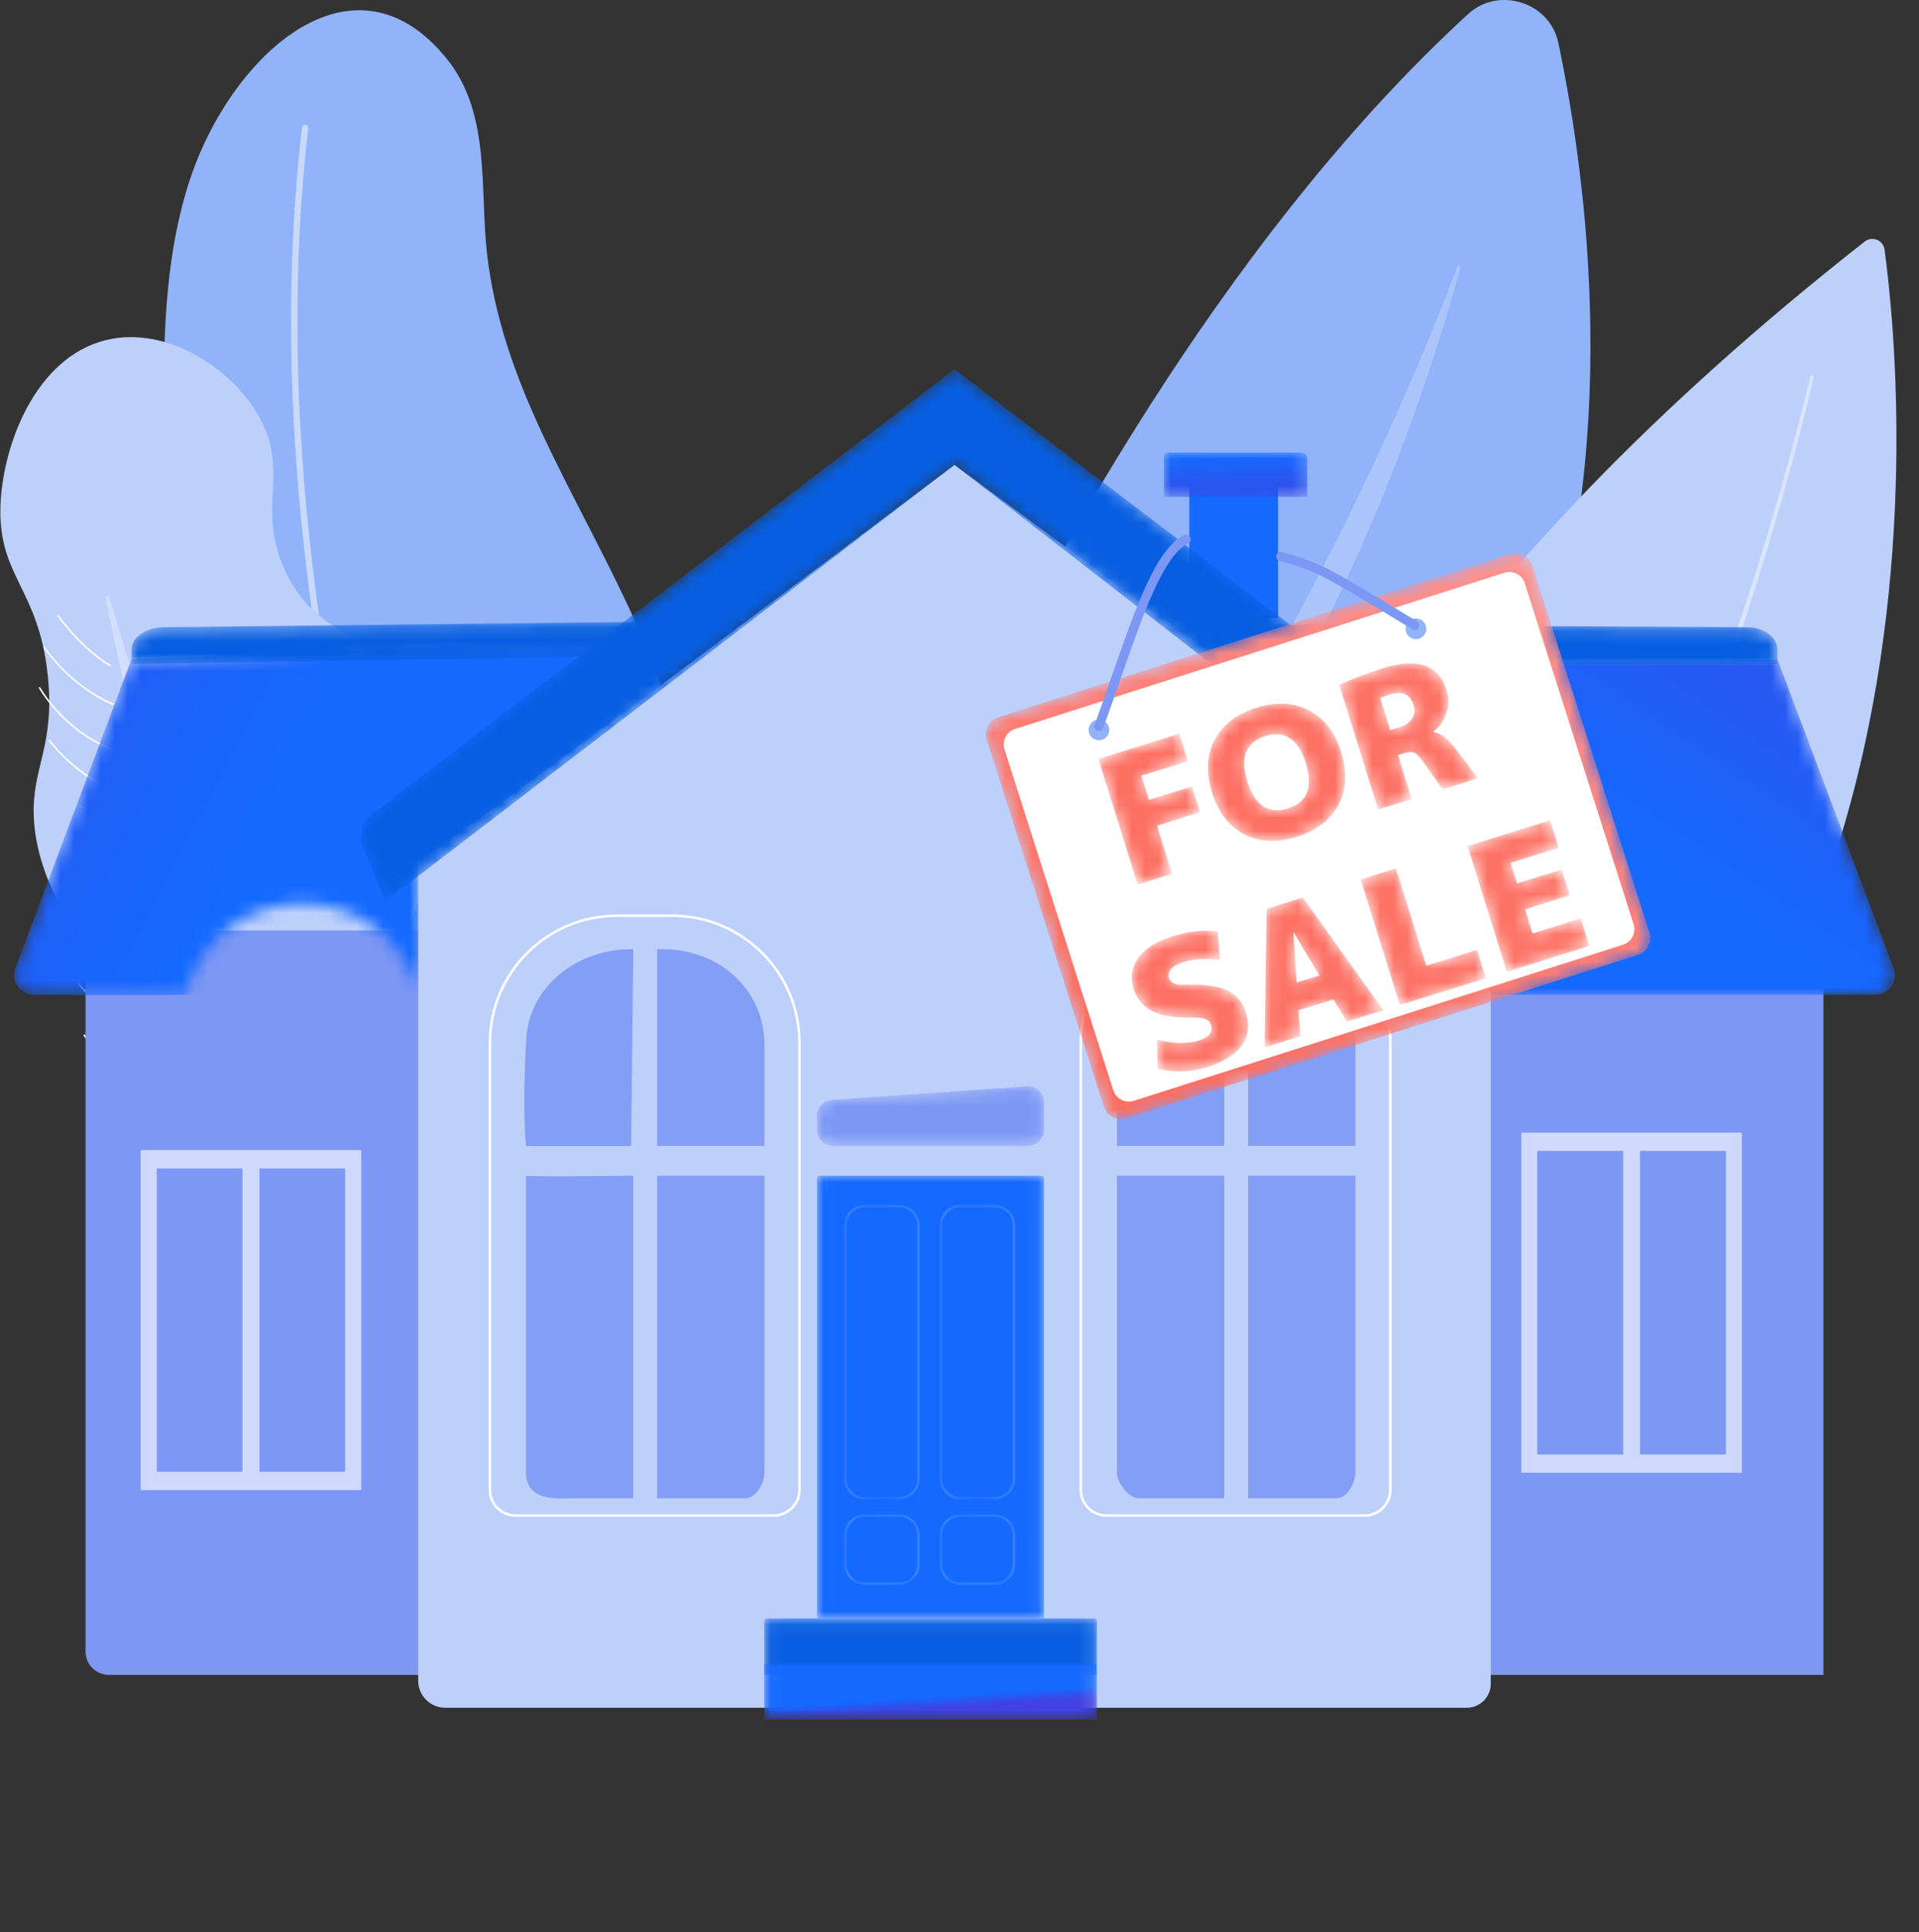 <?xml version="1.0" encoding="UTF-8"?>
<svg width="143px" height="144px" viewBox="0 0 143 144" version="1.1" xmlns="http://www.w3.org/2000/svg" xmlns:xlink="http://www.w3.org/1999/xlink">
    <rect x="0" y="0" width="143" height="144" fill="#333333" stroke="none"/>
    <title>74180D06-C144-4EDD-9917-B70127C29DA1</title>
    <defs>
        <path d="M60.446,141.533 C58.219,141.533 56.026,141.444 53.873,141.267 C51.529,141.073 48.498,140.824 45.067,140.277 C45.123,140.193 45.155,140.093 45.155,139.985 L45.155,135.806 C48.209,134.091 50.583,131.728 51.918,128.985 L54.315,128.985 C55.303,128.985 56.103,128.184 56.103,127.197 L56.103,126.295 L109.199,126.295 C110.187,126.295 110.987,125.495 110.987,124.507 L110.987,123.847 L113.832,123.847 C98.213,135.787 78.329,141.533 60.446,141.533 M41.166,139.548 C39.805,139.254 38.402,138.907 36.975,138.496 C38.434,138.294 39.837,137.971 41.166,137.54 L41.166,139.548 M13.644,124.081 C13.577,124.004 13.508,123.924 13.441,123.847 L13.642,123.847 C13.642,123.85 13.642,123.853 13.642,123.856 C13.642,123.931 13.643,124.006 13.644,124.081 M6.272,112.808 C-0.77,98.138 -1.653,79.53 2.671,61.949 C2.857,62.85 3.137,63.75 3.498,64.643 L1.08,71.069 C0.627,72.047 1.341,73.166 2.419,73.166 L6.272,73.166 L6.272,76.213 C6.228,76.149 6.204,76.113 6.201,76.108 L6.101,76.172 C6.106,76.18 6.163,76.268 6.272,76.417 L6.272,76.462 C4.184,77.113 2.667,79.062 2.667,81.364 C2.667,83.667 4.184,85.616 6.272,86.267 L6.272,112.808 M135.777,96.072 L135.777,68.372 L134.597,68.372 C137.164,62.082 138.795,55.676 139.795,49.611 C143.418,64.787 141.994,81.611 135.818,95.976 C135.804,96.009 135.791,96.04 135.777,96.072 M49.137,50.085 C48.834,49.213 48.501,48.341 48.144,47.469 L48.539,46.605 L47.796,46.635 C45.609,41.508 42.673,36.415 40.351,31.444 C38.312,27.078 36.704,22.63 36.178,17.813 C36.005,16.233 35.976,14.569 35.899,12.904 C45.482,6.291 58.852,0.046 75.204,0.046 C75.42,0.046 75.635,0.047 75.851,0.049 C86.657,0.158 96.002,2.974 103.176,6.174 C93.938,16.094 85.927,28.01 79.267,39.748 L71.024,33.675 C71.024,33.675 59.723,42.207 49.137,50.085 M117.731,36.019 C118.68,28.48 118.534,21.211 117.951,14.971 C118.146,15.127 118.3,15.252 118.41,15.343 C120.431,17 124.367,20.453 128.44,25.719 C124.507,29.216 120.95,32.651 117.731,36.019" id="path-1"></path>
        <path d="M40.235,25.021 L6.248,25.021 L0.028,0.023 L32.958,0.023 L41.574,22.925 C42.028,23.903 41.314,25.021 40.235,25.021" id="path-3"></path>
        <linearGradient x1="46.852%" y1="52.022%" x2="139.244%" y2="-28.872%" id="linearGradient-5">
            <stop stop-color="#1469FF" offset="0%"></stop>
            <stop stop-color="#4042E1" offset="100%"></stop>
        </linearGradient>
        <path d="M38.149,2.961 L1.066,3.11 L0.039,0.029 L35.874,0.222 C37.131,0.222 38.149,0.966 38.149,1.883 L38.149,2.961" id="path-6"></path>
        <path d="M12.813,26.599 L1.503,26.599 C0.425,26.599 -0.289,25.481 0.164,24.502 L8.78,1.601 L26.461,0.89 L46.879,0.068 L47.623,0.038 L44.91,5.978 C37.162,11.723 30.536,16.549 30.145,16.549 L30.145,26.436 C29.139,22.601 25.65,19.772 21.499,19.772 C17.29,19.772 13.761,22.682 12.813,26.599" id="path-8"></path>
        <linearGradient x1="41.483%" y1="47.203%" x2="-73.289%" y2="14.065%" id="linearGradient-10">
            <stop stop-color="#1469FF" offset="0%"></stop>
            <stop stop-color="#4042E1" offset="100%"></stop>
        </linearGradient>
        <path d="M0.027,3.216 L39.383,2.595 L42.464,0.027 L2.478,0.476 C1.124,0.476 0.027,1.22 0.027,2.138 L0.027,3.216" id="path-11"></path>
        <path d="M24.832,4.249 L0.05,4.249 L0.05,0.206 C0.05,0.117 0.123,0.045 0.212,0.045 L24.67,0.045 C24.759,0.045 24.832,0.117 24.832,0.206 L24.832,4.249" id="path-13"></path>
        <path d="M24.832,4.224 L0.05,4.224 L0.05,0.182 C0.05,0.092 0.123,0.02 0.212,0.02 L24.67,0.02 C24.759,0.02 24.832,0.092 24.832,0.182 L24.832,4.224" id="path-15"></path>
        <linearGradient x1="53.069%" y1="58.012%" x2="60.352%" y2="76.896%" id="linearGradient-17">
            <stop stop-color="#1469FF" offset="0%"></stop>
            <stop stop-color="#4042E1" offset="100%"></stop>
        </linearGradient>
        <path d="M16.928,33.023 L0.014,33.023 L0.014,0.209 C0.014,0.108 0.096,0.027 0.195,0.027 L16.747,0.027 C16.847,0.027 16.928,0.108 16.928,0.209 L16.928,33.023" id="path-18"></path>
        <linearGradient x1="74.277%" y1="-31.081%" x2="130.761%" y2="-220.198%" id="linearGradient-20">
            <stop stop-color="#1469FF" offset="0%"></stop>
            <stop stop-color="#4042E1" offset="100%"></stop>
        </linearGradient>
        <path d="M15.734,4.473 L1.209,4.473 C0.549,4.473 0.014,3.939 0.014,3.279 L0.014,2.236 C0.014,1.609 0.5,1.088 1.126,1.045 L15.651,0.036 C16.342,-0.012 16.928,0.535 16.928,1.227 L16.928,3.279 C16.928,3.939 16.394,4.473 15.734,4.473" id="path-21"></path>
        <path d="M1.585,0.191 C0.836,0.191 0.226,0.801 0.226,1.55 L0.226,20.421 C0.226,21.17 0.836,21.78 1.585,21.78 L4.138,21.78 C4.887,21.78 5.496,21.17 5.496,20.421 L5.496,1.55 C5.496,0.801 4.887,0.191 4.138,0.191 L1.585,0.191 Z M4.138,21.965 L1.585,21.965 C0.734,21.965 0.041,21.273 0.041,20.421 L0.041,1.55 C0.041,0.698 0.734,0.006 1.585,0.006 L4.138,0.006 C4.989,0.006 5.682,0.698 5.682,1.55 L5.682,20.421 C5.682,21.273 4.989,21.965 4.138,21.965 L4.138,21.965 Z" id="path-23"></path>
        <linearGradient x1="-9.02282775e-05%" y1="50%" x2="99.998%" y2="50%" id="linearGradient-25">
            <stop stop-color="#DAE2FD" offset="0%"></stop>
            <stop stop-color="#E9EEFC" offset="100%"></stop>
        </linearGradient>
        <path d="M1.584,0.191 C0.835,0.191 0.225,0.801 0.225,1.55 L0.225,20.421 C0.225,21.17 0.835,21.78 1.584,21.78 L4.137,21.78 C4.886,21.78 5.495,21.17 5.495,20.421 L5.495,1.55 C5.495,0.801 4.886,0.191 4.137,0.191 L1.584,0.191 Z M4.137,21.965 L1.584,21.965 C0.732,21.965 0.04,21.273 0.04,20.421 L0.04,1.55 C0.04,0.698 0.732,0.006 1.584,0.006 L4.137,0.006 C4.988,0.006 5.68,0.698 5.68,1.55 L5.68,20.421 C5.68,21.273 4.988,21.965 4.137,21.965 L4.137,21.965 Z" id="path-26"></path>
        <linearGradient x1="0%" y1="50%" x2="100.007%" y2="50%" id="linearGradient-28">
            <stop stop-color="#DAE2FD" offset="0%"></stop>
            <stop stop-color="#E9EEFC" offset="100%"></stop>
        </linearGradient>
        <path d="M1.585,0.201 C0.836,0.201 0.226,0.81 0.226,1.559 L0.226,3.729 C0.226,4.478 0.836,5.088 1.585,5.088 L4.138,5.088 C4.887,5.088 5.496,4.478 5.496,3.729 L5.496,1.559 C5.496,0.81 4.887,0.201 4.138,0.201 L1.585,0.201 Z M4.138,5.273 L1.585,5.273 C0.734,5.273 0.041,4.58 0.041,3.729 L0.041,1.559 C0.041,0.707 0.734,0.015 1.585,0.015 L4.138,0.015 C4.989,0.015 5.682,0.707 5.682,1.559 L5.682,3.729 C5.682,4.58 4.989,5.273 4.138,5.273 L4.138,5.273 Z" id="path-29"></path>
        <linearGradient x1="-9.02282775e-05%" y1="50%" x2="99.998%" y2="50%" id="linearGradient-31">
            <stop stop-color="#DAE2FD" offset="0%"></stop>
            <stop stop-color="#E9EEFC" offset="100%"></stop>
        </linearGradient>
        <path d="M1.584,0.201 C0.835,0.201 0.225,0.81 0.225,1.559 L0.225,3.729 C0.225,4.478 0.835,5.088 1.584,5.088 L4.137,5.088 C4.886,5.088 5.495,4.478 5.495,3.729 L5.495,1.559 C5.495,0.81 4.886,0.201 4.137,0.201 L1.584,0.201 Z M4.137,5.273 L1.584,5.273 C0.732,5.273 0.04,4.58 0.04,3.729 L0.04,1.559 C0.04,0.707 0.732,0.015 1.584,0.015 L4.137,0.015 C4.988,0.015 5.68,0.707 5.68,1.559 L5.68,3.729 C5.68,4.58 4.988,5.273 4.137,5.273 L4.137,5.273 Z" id="path-32"></path>
        <linearGradient x1="0%" y1="50%" x2="100.007%" y2="50%" id="linearGradient-34">
            <stop stop-color="#DAE2FD" offset="0%"></stop>
            <stop stop-color="#E9EEFC" offset="100%"></stop>
        </linearGradient>
        <linearGradient x1="131.184%" y1="-107.743%" x2="350.922%" y2="-534.705%" id="linearGradient-35">
            <stop stop-color="#1469FF" offset="0%"></stop>
            <stop stop-color="#4042E1" offset="100%"></stop>
        </linearGradient>
        <path d="M10.694,3.338 L0.008,3.338 L0.008,0.343 C0.008,0.172 0.147,0.033 0.319,0.033 L10.222,0.033 C10.483,0.033 10.694,0.244 10.694,0.505 L10.694,3.338" id="path-36"></path>
        <linearGradient x1="44.173%" y1="6.513%" x2="60.458%" y2="129.932%" id="linearGradient-38">
            <stop stop-color="#1469FF" offset="0%"></stop>
            <stop stop-color="#4042E1" offset="100%"></stop>
        </linearGradient>
        <path d="M1.806,39.667 L44.219,7.139 L84.479,38.368 C85.942,39.503 88.088,38.708 88.459,36.893 L89.024,34.131 L44.219,0 L0.849,33.126 C0.073,33.719 -0.209,34.76 0.162,35.663 L1.806,39.667" id="path-39"></path>
        <path d="M48.622,29.983 L10.478,42.159 C9.783,42.381 9.039,41.997 8.817,41.302 L0.082,13.94 C-0.139,13.244 0.244,12.5 0.94,12.278 L39.083,0.102 C39.779,-0.12 40.523,0.264 40.745,0.959 L49.479,28.321 C49.701,29.017 49.317,29.761 48.622,29.983" id="path-41"></path>
        <linearGradient x1="78.559%" y1="2.02%" x2="27.401%" y2="87.966%" id="linearGradient-43">
            <stop stop-color="#FF928E" offset="0%"></stop>
            <stop stop-color="#FD6F61" offset="100%"></stop>
        </linearGradient>
        <polyline id="path-44" points="6.988 3.944 7.589 5.868 4.381 6.87 5.503 10.462 2.937 11.263 0.013 1.898 6.043 0.016 6.683 2.068 3.219 3.15 3.78 4.946 6.988 3.944"></polyline>
        <linearGradient x1="1487.728%" y1="528.941%" x2="20.525%" y2="38.774%" id="linearGradient-46">
            <stop stop-color="#FF928E" offset="0%"></stop>
            <stop stop-color="#FD6F61" offset="100%"></stop>
        </linearGradient>
        <path d="M2.967,5.812 C3.527,7.608 4.535,8.279 5.989,7.825 C7.443,7.371 7.889,6.246 7.329,4.45 C6.768,2.654 5.76,1.983 4.307,2.437 C2.852,2.891 2.406,4.016 2.967,5.812 Z M0.539,2.705 C1.139,1.574 2.174,0.779 3.645,0.32 C5.116,-0.139 6.42,-0.075 7.557,0.514 C8.693,1.102 9.494,2.141 9.958,3.629 C10.423,5.117 10.355,6.426 9.756,7.557 C9.156,8.687 8.12,9.482 6.65,9.941 C5.178,10.401 3.875,10.336 2.739,9.748 C1.602,9.159 0.802,8.121 0.337,6.633 C-0.128,5.145 -0.061,3.835 0.539,2.705 L0.539,2.705 Z" id="path-47"></path>
        <linearGradient x1="2314.081%" y1="559.246%" x2="-80.981%" y2="20.543%" id="linearGradient-49">
            <stop stop-color="#FF928E" offset="0%"></stop>
            <stop stop-color="#FD6F61" offset="100%"></stop>
        </linearGradient>
        <path d="M3.844,4.997 L4.55,4.776 C4.986,4.64 5.296,4.424 5.48,4.126 C5.664,3.83 5.698,3.493 5.58,3.117 C5.326,2.304 4.729,2.045 3.788,2.339 C3.515,2.425 3.286,2.519 3.103,2.623 L3.844,4.997 Z M4.425,6.857 L5.447,10.128 L2.945,10.909 L0.041,1.608 C1.112,1.133 2.204,0.722 3.316,0.375 C5.882,-0.426 7.465,0.135 8.066,2.059 C8.234,2.598 8.223,3.15 8.034,3.716 C7.845,4.282 7.516,4.747 7.047,5.109 L7.055,5.135 C7.357,5.2 7.629,5.319 7.871,5.492 C8.112,5.665 8.376,5.938 8.66,6.309 L10.385,8.586 L7.756,9.407 L6.199,7.218 C6.011,6.948 5.825,6.772 5.639,6.689 C5.454,6.606 5.241,6.602 5.002,6.677 L4.425,6.857 L4.425,6.857 Z" id="path-50"></path>
        <linearGradient x1="1993.914%" y1="512.189%" x2="-143.989%" y2="5.848%" id="linearGradient-52">
            <stop stop-color="#FF928E" offset="0%"></stop>
            <stop stop-color="#FD6F61" offset="100%"></stop>
        </linearGradient>
        <path d="M6.591,2.233 C5.594,2.075 4.65,2.135 3.76,2.413 C3.358,2.539 3.077,2.704 2.916,2.909 C2.755,3.114 2.71,3.332 2.782,3.564 C2.894,3.922 3.253,4.092 3.857,4.072 C5.311,4.012 6.391,4.147 7.094,4.477 C7.798,4.806 8.271,5.36 8.514,6.138 C8.808,7.079 8.706,7.897 8.21,8.591 C7.714,9.286 6.811,9.838 5.503,10.246 C4.955,10.417 4.339,10.509 3.653,10.522 C2.967,10.534 2.392,10.462 1.931,10.306 L1.887,8.137 C2.417,8.3 2.963,8.388 3.525,8.4 C4.087,8.412 4.582,8.352 5.01,8.218 C5.78,7.977 6.078,7.579 5.904,7.023 C5.792,6.664 5.363,6.493 4.618,6.51 C3.257,6.541 2.233,6.387 1.545,6.048 C0.857,5.709 0.393,5.154 0.153,4.384 C-0.112,3.538 0.001,2.766 0.492,2.068 C0.983,1.371 1.822,0.836 3.011,0.465 C4.277,0.069 5.413,-0.05 6.419,0.105 L6.591,2.233" id="path-53"></path>
        <linearGradient x1="1873.302%" y1="546.157%" x2="-58.139%" y2="20.292%" id="linearGradient-55">
            <stop stop-color="#FF928E" offset="0%"></stop>
            <stop stop-color="#FD6F61" offset="100%"></stop>
        </linearGradient>
        <path d="M2.42,6.345 L4.113,5.817 L2.198,2.613 L2.172,2.621 L2.42,6.345 Z M2.559,8.414 L2.696,10.342 L0.028,11.175 L0.183,0.849 L2.877,0.008 L8.88,8.411 L6.16,9.26 L5.163,7.6 L2.559,8.414 L2.559,8.414 Z" id="path-56"></path>
        <linearGradient x1="1626.394%" y1="503.55%" x2="-112.616%" y2="9.88%" id="linearGradient-58">
            <stop stop-color="#FF928E" offset="0%"></stop>
            <stop stop-color="#FD6F61" offset="100%"></stop>
        </linearGradient>
        <polyline id="path-59" points="2.641 0.029 4.905 7.277 8.689 6.095 9.35 8.212 2.936 10.215 0.011 0.85 2.641 0.029"></polyline>
        <linearGradient x1="1991.259%" y1="530.629%" x2="-214.032%" y2="-10.623%" id="linearGradient-61">
            <stop stop-color="#FF928E" offset="0%"></stop>
            <stop stop-color="#FD6F61" offset="100%"></stop>
        </linearGradient>
        <polyline id="path-62" points="7.061 3.674 7.662 5.599 4.326 6.64 4.887 8.436 8.479 7.314 9.121 9.367 2.962 11.29 0.038 1.925 6.196 0.002 6.837 2.055 3.245 3.176 3.726 4.716 7.061 3.674"></polyline>
        <linearGradient x1="1539.407%" y1="466.528%" x2="-206.971%" y2="-21.867%" id="linearGradient-64">
            <stop stop-color="#FF928E" offset="0%"></stop>
            <stop stop-color="#FD6F61" offset="100%"></stop>
        </linearGradient>
        <path d="M0.023,0.604 L0.211,2.143 C0.246,2.435 0.476,2.666 0.768,2.699 C1.262,2.755 2.054,2.813 2.828,2.731 C3.169,2.695 3.389,2.351 3.286,2.025 C3.097,1.431 2.751,0.539 2.253,0.014 L0.546,0.014 C0.23,0.014 -0.015,0.29 0.023,0.604" id="path-65"></path>
        <path d="M0.404,4.088 L1.765,4.088 C2.02,4.088 2.26,3.971 2.416,3.769 C2.84,3.217 3.719,2.142 4.14,2.114 C4.706,2.076 4.633,4.088 4.633,4.088 L4.95,4.088 L5.352,1.588 C5.453,0.959 5.14,0.336 4.575,0.041 C4.575,0.041 4.446,0.998 3.745,1.421 C3.043,1.844 0.891,3.359 0.891,3.359 C0.891,3.359 0.627,3.322 0.337,3.374 C-0.092,3.452 -0.032,4.088 0.404,4.088" id="path-67"></path>
        <path d="M8.004,12.981 C6.546,6.801 10.241,3.305 10.241,3.305 C7.909,1.068 3.662,0.049 3.662,0.049 C3.662,0.049 -0.392,3.012 0.089,5.332 C0.371,6.691 2.938,13.474 2.938,13.474 C2.938,13.474 5.312,14.598 8.004,12.981" id="path-69"></path>
        <path d="M8.643,3.063 C8.049,1.275 5.409,0.004 5.409,0.004 C2.717,1.62 0.343,0.497 0.343,0.497 C0.343,0.497 -0.19,2.532 0.178,4.423 C0.545,6.314 2.851,18.467 2.851,18.467 C6.483,19.203 12.069,17.727 12.069,17.727 C9.756,13.619 9.236,4.851 8.643,3.063" id="path-71"></path>
        <path d="M2.342,0.546 L3.527,5.872 C3.641,6.341 3.213,6.264 2.739,6.175 C1.962,6.028 0.961,5.727 0.626,5.122 C0.592,5.061 0.575,4.991 0.566,4.922 L0.056,1.228 C0.016,0.935 0.174,0.651 0.445,0.531 L1.428,0.095 C1.806,-0.073 2.244,0.143 2.342,0.546" id="path-73"></path>
        <path d="M0.031,1.268 C0.031,1.268 0.259,-0.336 1.078,0.123 C1.898,0.581 0.783,1.621 0.336,1.975 L0.031,1.268" id="path-75"></path>
        <path d="M3.623,5.313 C3.605,5.502 4.306,5.632 4.529,4.828 C4.468,4.48 4.359,2.952 4.091,2.714 C2.667,1.45 0.126,0.028 0.126,0.028 C-0.158,0.462 0.215,0.748 0.215,0.748 L1.483,1.604 C1.351,2.042 1.157,2.429 1.135,2.929 C1.119,3.308 1.259,3.679 1.51,3.966 C1.763,4.255 2.103,4.627 2.409,4.91 C2.988,5.445 3.623,5.313 3.623,5.313" id="path-77"></path>
        <path d="M1.152,2.655 L1.346,2.575 C1.321,2.512 0.712,1.033 0.417,0.726 C0.306,0.609 0.252,0.509 0.257,0.429 C0.26,0.385 0.281,0.342 0.322,0.298 L1.348,0.847 L1.801,1.556 L1.978,1.443 L1.495,0.688 L0.293,0.045 L0.239,0.089 C0.118,0.188 0.055,0.295 0.047,0.416 C0.039,0.559 0.11,0.708 0.266,0.871 C0.488,1.102 0.981,2.237 1.152,2.655" id="path-79"></path>
        <path d="M3.5,4.736 L0.577,4.736 C0.284,4.736 0.044,4.496 0.044,4.203 L0.044,1.758 C1.468,1.297 2.806,0.713 4.033,0.023 L4.033,4.203 C4.033,4.311 4.001,4.411 3.946,4.495 C3.85,4.64 3.686,4.736 3.5,4.736" id="path-81"></path>
        <path d="M3.476,4.383 L0.552,4.383 C0.259,4.383 0.019,4.143 0.019,3.85 L0.019,0.039 C1.268,0.586 2.606,1.034 4.009,1.365 L4.009,3.85 C4.009,4.143 3.769,4.383 3.476,4.383" id="path-83"></path>
        <path d="M0.031,0.93 C0.031,1.432 0.437,1.837 0.938,1.837 C1.439,1.837 1.845,1.432 1.845,0.93 C1.845,0.43 1.439,0.023 0.938,0.023 C0.437,0.023 0.031,0.43 0.031,0.93" id="path-85"></path>
        <path d="M0.295,1.949 C3.965,0.759 6.06,0.412 9.369,0.446 C9.476,0.447 9.565,0.363 9.57,0.257 C9.574,0.145 9.485,0.051 9.373,0.05 C6.012,0.015 3.881,0.367 0.171,1.567 C0.06,1.604 0.003,1.728 0.05,1.835 L0.051,1.839 C0.092,1.933 0.198,1.98 0.295,1.949" id="path-87"></path>
        <path d="M6.452,3.379 C6.452,3.379 6.445,3.316 6.431,3.198 C6.428,3.169 6.424,3.136 6.419,3.1 C6.41,3.047 6.399,2.989 6.388,2.927 C6.375,2.865 6.361,2.799 6.346,2.727 C6.33,2.658 6.308,2.598 6.286,2.526 C6.203,2.248 6.056,1.923 5.831,1.592 C5.606,1.262 5.295,0.927 4.891,0.653 C4.49,0.379 3.995,0.167 3.45,0.081 C3.314,0.063 3.174,0.05 3.034,0.043 C2.964,0.043 2.894,0.044 2.823,0.044 L2.716,0.046 C2.722,0.045 2.644,0.049 2.674,0.048 L2.669,0.049 L2.659,0.05 L2.637,0.052 L2.595,0.058 L2.51,0.067 C2.48,0.071 2.459,0.072 2.411,0.081 C2.327,0.097 2.243,0.113 2.159,0.132 C2.006,0.176 1.862,0.218 1.719,0.284 C1.435,0.409 1.166,0.578 0.933,0.791 C0.701,1.005 0.502,1.258 0.349,1.537 C0.198,1.817 0.088,2.123 0.041,2.44 C0.02,2.598 0.003,2.757 0.009,2.916 L0.011,3.035 L0.012,3.07 L0.013,3.076 L0.015,3.088 L0.017,3.112 L0.023,3.158 L0.035,3.255 L0.061,3.393 C0.07,3.437 0.079,3.487 0.091,3.526 L0.129,3.645 C0.152,3.725 0.187,3.801 0.22,3.877 C0.251,3.953 0.296,4.023 0.335,4.095 C0.376,4.167 0.425,4.232 0.471,4.3 C0.668,4.562 0.92,4.775 1.199,4.928 C1.479,5.081 1.788,5.172 2.095,5.196 C2.172,5.206 2.248,5.203 2.324,5.203 L2.381,5.202 L2.396,5.202 L2.403,5.201 C2.4,5.202 2.451,5.199 2.432,5.2 L2.455,5.197 L2.544,5.186 C2.568,5.185 2.621,5.174 2.662,5.167 C2.705,5.158 2.751,5.149 2.79,5.139 C2.865,5.114 2.941,5.095 3.012,5.062 C3.591,4.825 3.99,4.303 4.098,3.762 C4.112,3.694 4.125,3.627 4.129,3.559 C4.132,3.525 4.136,3.492 4.137,3.459 L4.137,3.358 L4.136,3.309 L4.136,3.296 L4.135,3.266 L4.132,3.246 L4.123,3.169 C4.114,3.111 4.098,3.018 4.079,2.957 C4.043,2.827 3.986,2.707 3.921,2.597 C3.851,2.488 3.775,2.387 3.685,2.304 C3.334,1.959 2.844,1.854 2.481,1.915 C2.048,1.989 1.786,2.247 1.644,2.492 C1.573,2.615 1.534,2.737 1.515,2.844 C1.492,2.952 1.493,3.044 1.495,3.119 C1.498,3.196 1.51,3.256 1.519,3.295 C1.529,3.334 1.535,3.353 1.535,3.353 C1.575,3.472 1.703,3.537 1.822,3.497 C1.93,3.462 1.994,3.352 1.974,3.243 L1.973,3.234 C1.973,3.234 1.971,3.224 1.967,3.203 C1.964,3.182 1.961,3.152 1.963,3.11 C1.968,3.023 1.987,2.891 2.08,2.759 C2.125,2.694 2.187,2.63 2.267,2.58 C2.307,2.557 2.35,2.533 2.398,2.519 C2.443,2.5 2.5,2.493 2.535,2.489 C2.544,2.487 2.57,2.487 2.588,2.486 L2.617,2.485 L2.632,2.485 C2.604,2.486 2.626,2.485 2.62,2.485 L2.623,2.486 L2.628,2.486 C2.658,2.49 2.688,2.489 2.718,2.495 C2.777,2.505 2.838,2.518 2.896,2.543 C3.012,2.588 3.125,2.662 3.212,2.766 C3.259,2.815 3.293,2.875 3.326,2.935 C3.355,2.998 3.38,3.063 3.392,3.132 C3.397,3.15 3.396,3.162 3.398,3.176 L3.401,3.196 L3.403,3.206 L3.403,3.224 L3.406,3.302 L3.407,3.322 C3.405,3.287 3.406,3.314 3.406,3.308 L3.405,3.311 L3.405,3.318 L3.402,3.348 L3.398,3.406 C3.395,3.426 3.391,3.445 3.387,3.465 C3.382,3.504 3.371,3.542 3.359,3.58 C3.271,3.883 3.017,4.151 2.703,4.245 C2.665,4.261 2.623,4.264 2.584,4.276 C2.565,4.279 2.551,4.278 2.535,4.281 C2.517,4.283 2.512,4.287 2.475,4.287 L2.385,4.29 L2.362,4.291 C2.34,4.292 2.386,4.29 2.38,4.29 L2.376,4.289 L2.367,4.289 L2.334,4.286 C2.289,4.282 2.243,4.281 2.2,4.27 C2.022,4.24 1.853,4.173 1.703,4.073 C1.555,3.974 1.426,3.843 1.333,3.692 C1.313,3.653 1.287,3.616 1.27,3.576 C1.254,3.535 1.23,3.497 1.219,3.454 C1.207,3.412 1.189,3.372 1.183,3.329 L1.169,3.266 C1.163,3.244 1.165,3.231 1.162,3.213 C1.16,3.197 1.158,3.18 1.155,3.165 L1.151,3.072 L1.149,3.025 L1.149,3.001 L1.148,2.989 L1.148,2.983 C1.147,2.975 1.151,3.034 1.15,3.007 L1.156,2.937 C1.159,2.842 1.179,2.751 1.198,2.661 C1.24,2.481 1.32,2.314 1.419,2.164 C1.518,2.015 1.641,1.886 1.778,1.78 C1.915,1.674 2.068,1.599 2.223,1.547 C2.298,1.518 2.383,1.504 2.455,1.489 C2.486,1.487 2.516,1.483 2.545,1.477 C2.554,1.474 2.591,1.474 2.618,1.473 L2.703,1.47 L2.746,1.468 L2.767,1.467 L2.778,1.467 L2.783,1.467 C2.817,1.465 2.743,1.469 2.752,1.469 L2.815,1.474 C2.857,1.478 2.899,1.481 2.94,1.484 C3.022,1.496 3.102,1.511 3.179,1.528 C3.488,1.606 3.755,1.75 3.965,1.923 C4.176,2.095 4.33,2.294 4.434,2.483 C4.538,2.671 4.602,2.848 4.63,2.998 C4.637,3.033 4.649,3.072 4.652,3.099 C4.654,3.125 4.656,3.15 4.659,3.172 C4.663,3.195 4.666,3.215 4.669,3.234 C4.67,3.27 4.671,3.304 4.672,3.333 C4.677,3.452 4.679,3.515 4.679,3.515 C4.696,4.006 5.109,4.391 5.6,4.373 C6.091,4.355 6.475,3.943 6.458,3.452 C6.457,3.428 6.455,3.402 6.452,3.379" id="path-89"></path>
        <path d="M4.08,5.047 C4.042,5.047 4.005,5.034 3.973,5.009 C2.248,3.623 0.92,2.026 0.026,0.263 C-0.016,0.179 0.017,0.076 0.102,0.033 C0.126,0.02 0.153,0.014 0.179,0.014 C0.241,0.014 0.301,0.048 0.332,0.108 C1.203,1.828 2.5,3.386 4.187,4.742 C4.261,4.802 4.273,4.909 4.213,4.983 C4.18,5.025 4.13,5.047 4.08,5.047" id="path-91"></path>
        <path d="M12.431,4.252 C8.14,4.252 3.691,3.179 0.12,1.271 C0.037,1.227 0.005,1.123 0.05,1.039 C0.081,0.982 0.14,0.949 0.201,0.949 C0.228,0.949 0.256,0.955 0.281,0.969 C3.806,2.853 8.197,3.909 12.436,3.909 C12.663,3.909 12.889,3.906 13.115,3.9 C17.741,3.774 21.689,2.409 24.232,0.056 C24.265,0.026 24.307,0.011 24.348,0.011 C24.394,0.011 24.44,0.03 24.474,0.066 C24.538,0.135 24.534,0.244 24.465,0.308 C21.861,2.717 17.833,4.114 13.125,4.242 C12.894,4.249 12.662,4.252 12.431,4.252" id="path-93"></path>
        <path d="M5.155,10.312 C4.622,10.312 4.109,10.231 3.626,10.08 C1.537,9.429 0.021,7.481 0.021,5.178 C0.021,2.875 1.537,0.927 3.626,0.276 C4.109,0.125 4.622,0.044 5.155,0.044 C7.99,0.044 10.289,2.343 10.289,5.178 C10.289,5.916 10.133,6.618 9.853,7.253 C9.806,7.357 9.757,7.46 9.704,7.561 C8.845,9.196 7.13,10.312 5.155,10.312 M5.155,0.215 C2.414,0.215 0.192,2.437 0.192,5.178 C0.192,7.919 2.414,10.141 5.155,10.141 C7.896,10.141 10.118,7.919 10.118,5.178 C10.118,2.437 7.896,0.215 5.155,0.215" id="path-95"></path>
        <path d="M1.441,6.119 L1.441,5.662 C0.965,5.643 0.493,5.531 0.159,5.384 C0.039,5.332 -0.022,5.198 0.013,5.071 L0.129,4.646 C0.171,4.49 0.341,4.409 0.49,4.471 C0.822,4.611 1.232,4.721 1.674,4.721 C2.133,4.721 2.476,4.565 2.476,4.247 C2.476,3.958 2.211,3.787 1.573,3.616 C0.663,3.368 0.01,2.971 0.01,2.17 C0.01,1.446 0.539,0.894 1.457,0.746 L1.457,0.289 C1.457,0.142 1.576,0.023 1.723,0.023 L1.991,0.023 C2.139,0.023 2.258,0.142 2.258,0.289 L2.258,0.7 C2.699,0.717 3.02,0.792 3.274,0.882 C3.405,0.928 3.476,1.069 3.44,1.202 L3.333,1.595 C3.292,1.748 3.13,1.831 2.982,1.775 C2.748,1.687 2.416,1.594 1.986,1.594 C1.441,1.594 1.286,1.819 1.286,2.022 C1.286,2.271 1.612,2.442 2.32,2.66 C3.331,2.963 3.751,3.383 3.751,4.138 C3.751,4.83 3.238,5.452 2.242,5.607 L2.242,6.119 C2.242,6.266 2.123,6.385 1.976,6.385 L1.707,6.385 C1.56,6.385 1.441,6.266 1.441,6.119" id="path-97"></path>
        <path d="M2.588,10.946 L2.588,10.127 C1.735,10.093 0.891,9.892 0.291,9.629 C0.077,9.536 -0.032,9.295 0.029,9.07 L0.237,8.307 C0.314,8.027 0.618,7.883 0.885,7.995 C1.48,8.244 2.214,8.442 3.006,8.442 C3.828,8.442 4.441,8.163 4.441,7.592 C4.441,7.076 3.968,6.77 2.825,6.463 C1.195,6.017 0.025,5.307 0.025,3.872 C0.025,2.576 0.972,1.587 2.616,1.322 L2.616,0.503 C2.616,0.24 2.83,0.026 3.093,0.026 L3.574,0.026 C3.837,0.026 4.051,0.24 4.051,0.503 L4.051,1.238 C4.841,1.27 5.416,1.405 5.872,1.565 C6.106,1.647 6.233,1.899 6.168,2.139 L5.977,2.843 C5.904,3.116 5.613,3.265 5.349,3.165 C4.929,3.006 4.336,2.841 3.564,2.841 C2.588,2.841 2.31,3.244 2.31,3.607 C2.31,4.053 2.895,4.359 4.163,4.749 C5.974,5.293 6.726,6.045 6.726,7.396 C6.726,8.637 5.806,9.751 4.023,10.03 L4.023,10.946 C4.023,11.21 3.81,11.423 3.546,11.423 L3.065,11.423 C2.802,11.423 2.588,11.21 2.588,10.946" id="path-99"></path>
        <path d="M0.246,3.773 C0.214,3.773 0.182,3.766 0.152,3.75 C0.049,3.698 0.008,3.573 0.06,3.47 C1.125,1.359 3.255,0.048 5.618,0.048 C5.994,0.048 6.371,0.082 6.74,0.149 C6.853,0.17 6.928,0.278 6.907,0.392 C6.889,0.492 6.802,0.563 6.704,0.563 C6.691,0.563 6.678,0.562 6.665,0.559 C6.321,0.497 5.969,0.465 5.618,0.465 C3.413,0.465 1.426,1.689 0.432,3.658 C0.395,3.73 0.322,3.773 0.246,3.773" id="path-101"></path>
    </defs>
    <g id="Screens" stroke="none" stroke-width="1" fill="none" fill-rule="evenodd">
        <g id="Home" transform="translate(-704, -835)">
            <g id="Group" transform="translate(0, 708)">
                <g id="4-cards" transform="translate(240, 98)">
                    <g id="Group-37" transform="translate(369, 0)">
                        <g id="20945140-copy" transform="translate(95.028, 29)">
                            <g id="Group-5" transform="translate(0.074, 0.967)">
                                <mask id="mask-2" fill="white">
                                    <use xlink:href="#path-1"></use>
                                </mask>
                                <g id="Clip-4"></g>
                            </g>
                            <path d="M56.262,92.435 C56.262,92.435 75.638,32.018 109.376,1.043 C111.644,-1.04 115.458,0.164 116.092,3.173 C120.336,23.288 126.99,83.769 56.262,92.435" id="Fill-6" fill="#91B3FA"></path>
                            <path d="M95.479,52.603 L93.643,51.251 C101.585,37.539 106.595,25.124 108.566,19.882 C108.586,19.83 108.628,19.808 108.672,19.808 C108.746,19.808 108.823,19.871 108.798,19.961 C105.262,32.755 100.555,43.578 95.479,52.603" id="Fill-7" fill="#ABC5FB"></path>
                            <path d="M140.404,18.6 C141.865,29.36 147.808,92.322 89.727,108.512 C89.727,108.512 75.144,68.068 138.929,17.998 C139.486,17.56 140.309,17.897 140.404,18.6" id="Fill-8" fill="#BDD0FB"></path>
                            <path d="M121.064,69.339 L120.577,69.339 C120.698,69.079 120.817,68.818 120.932,68.556 L122.033,66.114 L123.093,63.655 C123.272,63.246 123.444,62.834 123.612,62.42 L124.122,61.181 L124.631,59.943 L125.121,58.696 C126.434,55.375 127.675,52.024 128.83,48.643 C129.987,45.264 131.076,41.86 132.088,38.433 C133.093,35.006 134.046,31.559 134.86,28.084 L134.861,28.082 C134.875,28.022 134.928,27.981 134.988,27.981 C134.998,27.981 135.008,27.982 135.018,27.984 C135.088,28.001 135.132,28.07 135.115,28.141 C134.313,31.631 133.373,35.082 132.381,38.519 C131.383,41.955 130.306,45.367 129.161,48.756 C128.019,52.146 126.791,55.508 125.489,58.841 L125.002,60.091 L123.992,62.578 C123.825,62.993 123.655,63.406 123.477,63.817 L122.426,66.286 L121.332,68.738 C121.244,68.939 121.155,69.139 121.064,69.339" id="Fill-9" fill="#D9E4FD"></path>
                            <path d="M50.832,57.796 C49.834,49.262 44.282,40.67 40.425,32.411 C38.386,28.045 36.778,23.597 36.252,18.78 C35.728,13.991 36.527,8.438 33.288,4.409 C26.762,-3.706 18.385,3.091 14.826,11.518 C10.697,21.297 12.564,34.92 12.929,45.703 C13.15,52.203 12.679,59.062 13.616,65.491 C15.168,76.142 19.455,82.659 25.706,86.141 C31.701,89.482 39.165,88.473 44.067,83.67 C48.496,79.331 52.441,71.564 50.832,57.796" id="Fill-10" fill="#91B3FA"></path>
                            <path d="M23.746,45.867 C23.561,45.712 23.378,45.55 23.199,45.376 C23.078,44.499 22.964,43.625 22.858,42.755 C21.402,30.891 21.273,19.704 22.475,9.504 C22.489,9.383 22.592,9.294 22.71,9.294 C22.719,9.294 22.729,9.295 22.738,9.296 C22.869,9.31 22.961,9.429 22.946,9.559 C21.748,19.72 21.877,30.868 23.327,42.692 C23.457,43.744 23.596,44.803 23.746,45.867" id="Fill-11" fill="#C8D9FD"></path>
                            <path d="M23.048,78.225 C15.031,81.109 2.858,70.335 2.489,60.859 C2.344,57.147 4.087,55.61 3.533,50.339 C2.86,43.944 -0.041,43.027 0,38.032 C0.037,33.639 2.342,27.097 7.356,25.488 C12.04,23.985 17.304,27.361 19.366,31.22 C21.534,35.275 19.073,37.818 21.184,42.461 C23.271,47.054 26.756,46.943 29.318,50.244 C34.958,57.512 31.394,75.222 23.048,78.225" id="Fill-12" fill="#BDD0FB"></path>
                            <path d="M9.165,50.744 C9.107,50.494 9.049,50.244 8.991,49.994 C8.575,48.149 8.167,46.303 7.829,44.44 L8.059,44.384 C8.589,46.093 9.111,47.802 9.628,49.512 L9.165,50.744" id="Fill-13" fill="#D1DEFC"></path>
                            <path d="M8.18,49.661 C5.928,48.349 4.243,45.903 4.226,45.878 L4.324,45.811 C4.341,45.836 6.011,48.26 8.24,49.558 L8.18,49.661" id="Fill-14" fill="#FFFFFF"></path>
                            <path d="M8.392,52.542 C5.09,51.137 3.218,48.274 3.199,48.245 L3.299,48.181 C3.318,48.209 5.172,51.043 8.438,52.433 L8.392,52.542" id="Fill-15" fill="#FFFFFF"></path>
                            <path d="M8.925,56.083 C4.932,54.951 2.87,51.285 2.849,51.248 L2.953,51.191 C2.974,51.227 5.014,54.85 8.957,55.969 L8.925,56.083" id="Fill-16" fill="#FFFFFF"></path>
                            <path d="M10.067,59.287 C6.15,58.767 3.597,55.206 3.572,55.17 L3.669,55.102 C3.694,55.137 6.218,58.657 10.083,59.17 L10.067,59.287" id="Fill-17" fill="#FFFFFF"></path>
                            <path d="M10.924,62.186 C8.383,62.027 5.887,60.069 5.862,60.05 L5.936,59.956 C5.961,59.976 8.428,61.91 10.931,62.067 L10.924,62.186" id="Fill-18" fill="#FFFFFF"></path>
                            <path d="M11.706,65.622 C8.169,65.369 6.501,63.794 6.484,63.778 L6.567,63.693 C6.583,63.709 8.223,65.254 11.715,65.504 L11.706,65.622" id="Fill-19" fill="#FFFFFF"></path>
                            <path d="M13.237,69.754 C9.553,69.791 6.616,66.69 6.587,66.658 L6.674,66.578 C6.703,66.609 9.605,69.672 13.236,69.635 L13.237,69.754" id="Fill-20" fill="#FFFFFF"></path>
                            <path d="M14.15,73.878 C9.686,74.03 6.491,70.295 6.459,70.257 L6.55,70.181 C6.582,70.218 9.74,73.909 14.146,73.76 L14.15,73.878" id="Fill-21" fill="#FFFFFF"></path>
                            <path d="M15.847,78.267 C9.175,77.802 5.788,73.348 5.754,73.303 L5.85,73.232 C5.883,73.277 9.24,77.687 15.855,78.148 L15.847,78.267" id="Fill-22" fill="#FFFFFF"></path>
                            <path d="M17.395,83.371 C10.459,83.657 6.217,77.204 6.175,77.139 L6.275,77.075 C6.317,77.14 10.523,83.535 17.391,83.252 L17.395,83.371" id="Fill-23" fill="#FFFFFF"></path>
                            <path d="M19.087,88.038 C15.476,88.302 12.527,86.43 10.689,84.813 C8.7,83.063 7.547,81.226 7.535,81.207 L7.636,81.145 C7.681,81.217 12.244,88.42 19.079,87.919 L19.087,88.038" id="Fill-24" fill="#FFFFFF"></path>
                            <polygon id="Fill-25" fill="#7D97F4" points="107.086 124.814 135.851 124.814 135.851 69.339 107.086 69.339"></polygon>
                            <g id="Group-28" transform="translate(99.468, 49.112)">
                                <mask id="mask-4" fill="white">
                                    <use xlink:href="#path-3"></use>
                                </mask>
                                <g id="Clip-27"></g>
                                <path d="M40.235,25.021 L6.248,25.021 L0.028,0.023 L32.958,0.023 L41.574,22.925 C42.028,23.903 41.314,25.021 40.235,25.021" id="Fill-26" fill="url(#linearGradient-5)" mask="url(#mask-4)"></path>
                            </g>
                            <g id="Group-31" transform="translate(94.277, 46.516)">
                                <mask id="mask-7" fill="white">
                                    <use xlink:href="#path-6"></use>
                                </mask>
                                <g id="Clip-30"></g>
                                <path d="M38.149,2.961 L1.066,3.11 L0.039,0.029 L35.874,0.222 C37.131,0.222 38.149,0.966 38.149,1.883 L38.149,2.961" id="Fill-29" fill="#075EE0" mask="url(#mask-7)"></path>
                            </g>
                            <path d="M129.715,109.747 L113.393,109.747 C113.361,109.747 113.335,109.721 113.335,109.689 L113.335,84.463 C113.335,84.432 113.361,84.406 113.393,84.406 L129.715,84.406 C129.746,84.406 129.772,84.432 129.772,84.463 L129.772,109.689 C129.772,109.721 129.746,109.747 129.715,109.747 M122.224,85.776 C122.206,85.776 122.192,85.79 122.192,85.808 L122.192,108.345 C122.192,108.363 122.206,108.377 122.224,108.377 L128.542,108.377 C128.56,108.377 128.574,108.363 128.574,108.345 L128.574,85.808 C128.574,85.79 128.56,85.776 128.542,85.776 L122.224,85.776 M114.566,85.776 C114.548,85.776 114.534,85.79 114.534,85.808 L114.534,108.345 C114.534,108.363 114.548,108.377 114.566,108.377 L120.884,108.377 C120.901,108.377 120.916,108.363 120.916,108.345 L120.916,85.808 C120.916,85.79 120.901,85.776 120.884,85.776 L114.566,85.776" id="Fill-32" fill="#CED9FB"></path>
                            <path d="M120.884,108.377 L114.566,108.377 C114.548,108.377 114.534,108.363 114.534,108.345 L114.534,85.808 C114.534,85.79 114.548,85.776 114.566,85.776 L120.884,85.776 C120.901,85.776 120.916,85.79 120.916,85.808 L120.916,108.345 C120.916,108.363 120.901,108.377 120.884,108.377" id="Fill-33" fill="#7D97F4"></path>
                            <path d="M128.542,108.377 L122.224,108.377 C122.206,108.377 122.192,108.363 122.192,108.345 L122.192,85.808 C122.192,85.79 122.206,85.776 122.224,85.776 L128.542,85.776 C128.56,85.776 128.574,85.79 128.574,85.808 L128.574,108.345 C128.574,108.363 128.56,108.377 128.542,108.377" id="Fill-34" fill="#7D97F4"></path>
                            <path d="M8.088,124.814 L35.111,124.814 L35.111,69.339 L6.346,69.339 L6.346,123.072 C6.346,124.034 7.126,124.814 8.088,124.814" id="Fill-35" fill="#7D97F4"></path>
                            <g id="Group-38" transform="translate(0.99, 47.534)">
                                <mask id="mask-9" fill="white">
                                    <use xlink:href="#path-8"></use>
                                </mask>
                                <g id="Clip-37"></g>
                                <path d="M12.813,26.599 C9.043,26.621 5.273,26.621 1.503,26.599 C0.425,26.599 -0.289,25.481 0.164,24.502 L8.78,1.601 L26.461,0.89 L46.879,0.068 L47.623,0.038 L44.91,5.978 C37.162,11.723 30.536,16.549 30.145,16.549 L30.145,26.436 C25.854,26.349 18.467,26.567 12.813,26.599 Z" id="Fill-36" fill="url(#linearGradient-10)" mask="url(#mask-9)"></path>
                            </g>
                            <g id="Group-41" transform="translate(9.744, 46.262)">
                                <mask id="mask-12" fill="white">
                                    <use xlink:href="#path-11"></use>
                                </mask>
                                <g id="Clip-40"></g>
                                <path d="M0.027,3.216 L39.383,2.595 L42.464,0.027 L2.478,0.476 C1.124,0.476 0.027,1.22 0.027,2.138 L0.027,3.216" id="Fill-39" fill="#075EE0" mask="url(#mask-12)"></path>
                            </g>
                            <path d="M27.631,108.377 L21.313,108.377 C21.295,108.377 21.281,108.363 21.281,108.345 L21.281,101.704 C22.772,103.7 25.054,105.07 27.663,105.349 L27.663,108.345 C27.663,108.363 27.648,108.377 27.631,108.377 M21.281,90.707 L21.281,85.808 C21.281,85.79 21.295,85.776 21.313,85.776 L27.631,85.776 C27.648,85.776 27.663,85.79 27.663,85.808 L27.663,87.062 C25.054,87.341 22.772,88.711 21.281,90.707" id="Fill-43" fill="#7D97F4"></path>
                            <path d="M19.973,108.377 L13.654,108.377 C13.637,108.377 13.623,108.363 13.623,108.345 L13.623,85.808 C13.623,85.79 13.637,85.776 13.654,85.776 L19.973,85.776 C19.99,85.776 20.005,85.79 20.005,85.808 L20.005,93.072 C19.65,94.05 19.457,95.105 19.457,96.205 C19.457,97.306 19.65,98.361 20.005,99.339 L20.005,108.345 C20.005,108.363 19.99,108.377 19.973,108.377" id="Fill-44" fill="#7D97F4"></path>
                            <path d="M26.836,111.044 L10.514,111.044 C10.482,111.044 10.456,111.018 10.456,110.987 L10.456,85.761 C10.456,85.729 10.482,85.704 10.514,85.704 L26.836,85.704 C26.868,85.704 26.894,85.729 26.894,85.761 L26.894,110.987 C26.894,111.018 26.868,111.044 26.836,111.044 M19.345,87.073 C19.327,87.073 19.313,87.087 19.313,87.105 L19.313,109.643 C19.313,109.66 19.327,109.674 19.345,109.674 L25.663,109.674 C25.681,109.674 25.695,109.66 25.695,109.643 L25.695,87.105 C25.695,87.087 25.681,87.073 25.663,87.073 L19.345,87.073 M11.687,87.073 C11.669,87.073 11.655,87.087 11.655,87.105 L11.655,109.643 C11.655,109.66 11.669,109.674 11.687,109.674 L18.005,109.674 C18.022,109.674 18.037,109.66 18.037,109.643 L18.037,87.105 C18.037,87.087 18.022,87.073 18.005,87.073 L11.687,87.073" id="Fill-32-Copy" fill="#CED9FB"></path>
                            <path d="M71.098,34.642 C71.098,34.642 32.101,64.083 31.135,64.083 L31.135,125.245 C31.135,126.359 32.039,127.262 33.153,127.262 L109.273,127.262 C110.261,127.262 111.061,126.462 111.061,125.474 L111.061,64.083 L71.098,34.642" id="Fill-45" fill="#BDD0FB"></path>
                            <g id="Group-48" transform="translate(56.87, 120.565)">
                                <mask id="mask-14" fill="white">
                                    <use xlink:href="#path-13"></use>
                                </mask>
                                <g id="Clip-47"></g>
                                <path d="M24.832,4.249 L0.05,4.249 L0.05,0.206 C0.05,0.117 0.123,0.045 0.212,0.045 L24.67,0.045 C24.759,0.045 24.832,0.117 24.832,0.206 L24.832,4.249" id="Fill-46" fill="#075EE0" mask="url(#mask-14)"></path>
                            </g>
                            <g id="Group-51" transform="translate(56.87, 123.924)">
                                <mask id="mask-16" fill="white">
                                    <use xlink:href="#path-15"></use>
                                </mask>
                                <g id="Clip-50"></g>
                                <path d="M24.832,4.224 L0.05,4.224 L0.05,0.182 C0.05,0.092 0.123,0.02 0.212,0.02 L24.67,0.02 C24.759,0.02 24.832,0.092 24.832,0.182 L24.832,4.224" id="Fill-49" fill="url(#linearGradient-17)" mask="url(#mask-16)"></path>
                            </g>
                            <g id="Group-54" transform="translate(60.84, 87.587)">
                                <mask id="mask-19" fill="white">
                                    <use xlink:href="#path-18"></use>
                                </mask>
                                <g id="Clip-53"></g>
                                <path d="M16.928,33.023 L0.014,33.023 L0.014,0.209 C0.014,0.108 0.096,0.027 0.195,0.027 L16.747,0.027 C16.847,0.027 16.928,0.108 16.928,0.209 L16.928,33.023" id="Fill-52" fill="url(#linearGradient-20)" mask="url(#mask-19)"></path>
                            </g>
                            <g id="Group-57" transform="translate(60.84, 80.92)">
                                <mask id="mask-22" fill="white">
                                    <use xlink:href="#path-21"></use>
                                </mask>
                                <g id="Clip-56"></g>
                                <path d="M15.734,4.473 L1.209,4.473 C0.549,4.473 0.014,3.939 0.014,3.279 L0.014,2.236 C0.014,1.609 0.5,1.088 1.126,1.045 L15.651,0.036 C16.342,-0.012 16.928,0.535 16.928,1.227 L16.928,3.279 C16.928,3.939 16.394,4.473 15.734,4.473" id="Fill-55" fill="#7D97F4" mask="url(#mask-22)"></path>
                            </g>
                            <path d="M91.2,85.393 L83.205,85.393 L83.205,77.87 C83.205,73.693 86.862,70.735 91.039,70.735 L91.2,70.735 L91.2,85.393" id="Fill-58" fill="#849DF5"></path>
                            <path d="M91.2,111.647 L84.825,111.647 C84.08,111.647 83.205,110.492 83.205,109.747 L83.205,87.614 L91.2,87.614 L91.2,111.647" id="Fill-59" fill="#849DF5"></path>
                            <path d="M100.972,85.393 L92.977,85.393 L92.977,70.735 L93.383,70.735 C97.561,70.735 100.972,73.693 100.972,77.87 L100.972,85.393" id="Fill-60" fill="#849DF5"></path>
                            <path d="M99.598,111.647 L92.977,111.647 L92.977,87.614 L100.972,87.614 L100.972,109.747 C100.972,110.492 100.343,111.647 99.598,111.647" id="Fill-61" fill="#849DF5"></path>
                            <path d="M39.168,85.398 C38.865,81.957 39.216,77.053 39.216,77.053 C39.657,73.312 43.103,70.735 47.002,70.735 L47.163,70.735 L47.002,85.398" id="Fill-62" fill="#849DF5"></path>
                            <path d="M42.652,111.647 C42.028,111.633 39.168,112.072 39.168,109.747 C39.168,108.197 39.168,100.819 39.168,87.614 C39.445,87.668 42.11,87.668 47.163,87.614 L47.163,111.647 L42.652,111.647 Z" id="Fill-63" fill="#849DF5"></path>
                            <path d="M56.935,85.393 L48.94,85.393 L48.94,70.735 L49.346,70.735 C53.524,70.735 56.935,73.693 56.935,77.87 L56.935,85.393" id="Fill-64" fill="#849DF5"></path>
                            <path d="M55.56,111.647 L48.94,111.647 L48.94,87.614 L56.935,87.614 L56.935,109.747 C56.935,110.492 56.306,111.647 55.56,111.647" id="Fill-65" fill="#849DF5"></path>
                            <g id="Group-68" transform="translate(62.825, 89.775)">
                                <mask id="mask-24" fill="white">
                                    <use xlink:href="#path-23"></use>
                                </mask>
                                <g id="Clip-67"></g>
                                <path d="M1.585,0.191 C0.836,0.191 0.226,0.801 0.226,1.55 L0.226,20.421 C0.226,21.17 0.836,21.78 1.585,21.78 L4.138,21.78 C4.887,21.78 5.496,21.17 5.496,20.421 L5.496,1.55 C5.496,0.801 4.887,0.191 4.138,0.191 L1.585,0.191 Z M4.138,21.965 L1.585,21.965 C0.734,21.965 0.041,21.273 0.041,20.421 L0.041,1.55 C0.041,0.698 0.734,0.006 1.585,0.006 L4.138,0.006 C4.989,0.006 5.682,0.698 5.682,1.55 L5.682,20.421 C5.682,21.273 4.989,21.965 4.138,21.965 L4.138,21.965 Z" id="Fill-66" fill="url(#linearGradient-25)" mask="url(#mask-24)"></path>
                            </g>
                            <g id="Group-71" transform="translate(69.95, 89.775)">
                                <mask id="mask-27" fill="white">
                                    <use xlink:href="#path-26"></use>
                                </mask>
                                <g id="Clip-70"></g>
                                <path d="M1.584,0.191 C0.835,0.191 0.225,0.801 0.225,1.55 L0.225,20.421 C0.225,21.17 0.835,21.78 1.584,21.78 L4.137,21.78 C4.886,21.78 5.495,21.17 5.495,20.421 L5.495,1.55 C5.495,0.801 4.886,0.191 4.137,0.191 L1.584,0.191 Z M4.137,21.965 L1.584,21.965 C0.732,21.965 0.04,21.273 0.04,20.421 L0.04,1.55 C0.04,0.698 0.732,0.006 1.584,0.006 L4.137,0.006 C4.988,0.006 5.68,0.698 5.68,1.55 L5.68,20.421 C5.68,21.273 4.988,21.965 4.137,21.965 L4.137,21.965 Z" id="Fill-69" fill="url(#linearGradient-28)" mask="url(#mask-27)"></path>
                            </g>
                            <g id="Group-74" transform="translate(62.825, 112.829)">
                                <mask id="mask-30" fill="white">
                                    <use xlink:href="#path-29"></use>
                                </mask>
                                <g id="Clip-73"></g>
                                <path d="M1.585,0.201 C0.836,0.201 0.226,0.81 0.226,1.559 L0.226,3.729 C0.226,4.478 0.836,5.088 1.585,5.088 L4.138,5.088 C4.887,5.088 5.496,4.478 5.496,3.729 L5.496,1.559 C5.496,0.81 4.887,0.201 4.138,0.201 L1.585,0.201 Z M4.138,5.273 L1.585,5.273 C0.734,5.273 0.041,4.58 0.041,3.729 L0.041,1.559 C0.041,0.707 0.734,0.015 1.585,0.015 L4.138,0.015 C4.989,0.015 5.682,0.707 5.682,1.559 L5.682,3.729 C5.682,4.58 4.989,5.273 4.138,5.273 L4.138,5.273 Z" id="Fill-72" fill="url(#linearGradient-31)" mask="url(#mask-30)"></path>
                            </g>
                            <g id="Group-77" transform="translate(69.95, 112.829)">
                                <mask id="mask-33" fill="white">
                                    <use xlink:href="#path-32"></use>
                                </mask>
                                <g id="Clip-76"></g>
                                <path d="M1.584,0.201 C0.835,0.201 0.225,0.81 0.225,1.559 L0.225,3.729 C0.225,4.478 0.835,5.088 1.584,5.088 L4.137,5.088 C4.886,5.088 5.495,4.478 5.495,3.729 L5.495,1.559 C5.495,0.81 4.886,0.201 4.137,0.201 L1.584,0.201 Z M4.137,5.273 L1.584,5.273 C0.732,5.273 0.04,4.58 0.04,3.729 L0.04,1.559 C0.04,0.707 0.732,0.015 1.584,0.015 L4.137,0.015 C4.988,0.015 5.68,0.707 5.68,1.559 L5.68,3.729 C5.68,4.58 4.988,5.273 4.137,5.273 L4.137,5.273 Z" id="Fill-75" fill="url(#linearGradient-34)" mask="url(#mask-33)"></path>
                            </g>
                            <path d="M89.973,68.334 C84.806,68.334 80.601,72.538 80.601,77.705 L80.601,111.028 C80.601,112.03 81.416,112.844 82.418,112.844 L101.664,112.844 C102.665,112.844 103.48,112.03 103.48,111.028 L103.48,77.705 C103.48,72.538 99.276,68.334 94.109,68.334 L89.973,68.334 Z M101.664,113.03 L82.418,113.03 C81.314,113.03 80.416,112.132 80.416,111.028 L80.416,77.705 C80.416,72.436 84.703,68.149 89.973,68.149 L94.109,68.149 C99.378,68.149 103.665,72.436 103.665,77.705 L103.665,111.028 C103.665,112.132 102.768,113.03 101.664,113.03 L101.664,113.03 Z" id="Fill-78" fill="#FFFFFF"></path>
                            <path d="M45.944,68.334 C40.777,68.334 36.573,72.538 36.573,77.705 L36.573,111.028 C36.573,112.03 37.388,112.844 38.389,112.844 L57.635,112.844 C58.637,112.844 59.452,112.03 59.452,111.028 L59.452,77.705 C59.452,72.538 55.247,68.334 50.08,68.334 L45.944,68.334 M38.389,113.03 C37.285,113.03 36.388,112.132 36.388,111.028 L36.388,77.705 C36.388,72.436 40.675,68.149 45.944,68.149 L50.08,68.149 C55.35,68.149 59.637,72.436 59.637,77.705 L59.637,111.028 C59.637,112.132 58.739,113.03 57.635,113.03 L38.389,113.03 Z" id="Fill-79" fill="#FFFFFF"></path>
                            <polygon id="Fill-80" fill="url(#linearGradient-35)" points="88.598 46.049 95.209 46.049 95.209 35.285 88.598 35.285"></polygon>
                            <g id="Group-84" transform="translate(86.694, 33.691)">
                                <mask id="mask-37" fill="white">
                                    <use xlink:href="#path-36"></use>
                                </mask>
                                <g id="Clip-83"></g>
                                <path d="M10.694,3.338 L0.008,3.338 L0.008,0.343 C0.008,0.172 0.147,0.033 0.319,0.033 L10.222,0.033 C10.483,0.033 10.694,0.244 10.694,0.505 L10.694,3.338" id="Fill-82" fill="url(#linearGradient-38)" mask="url(#mask-37)"></path>
                            </g>
                            <g id="Group-87" transform="translate(26.879, 27.503)">
                                <mask id="mask-40" fill="white">
                                    <use xlink:href="#path-39"></use>
                                </mask>
                                <g id="Clip-86"></g>
                                <path d="M1.806,39.667 L44.219,7.139 L84.479,38.368 C85.942,39.503 88.088,38.708 88.459,36.893 L89.024,34.131 L44.219,0 L0.849,33.126 C0.073,33.719 -0.209,34.76 0.162,35.663 L1.806,39.667" id="Fill-85" fill="#075EE0" mask="url(#mask-40)"></path>
                            </g>
                            <g id="Group-90" transform="translate(73.411, 41.172)">
                                <mask id="mask-42" fill="white">
                                    <use xlink:href="#path-41"></use>
                                </mask>
                                <g id="Clip-89"></g>
                                <path d="M48.622,29.983 L10.478,42.159 C9.783,42.381 9.039,41.997 8.817,41.302 L0.082,13.94 C-0.139,13.244 0.244,12.5 0.94,12.278 L39.083,0.102 C39.779,-0.12 40.523,0.264 40.745,0.959 L49.479,28.321 C49.701,29.017 49.317,29.761 48.622,29.983" id="Fill-88" fill="url(#linearGradient-43)" mask="url(#mask-42)"></path>
                            </g>
                            <path d="M120.919,70.397 L84.455,82.036 C83.818,82.239 83.136,81.888 82.932,81.25 L74.823,55.846 C74.619,55.209 74.972,54.527 75.609,54.323 L112.072,42.684 C112.71,42.48 113.392,42.832 113.595,43.47 L121.704,68.873 C121.908,69.511 121.556,70.193 120.919,70.397" id="Fill-91" fill="#FFFFFF"></path>
                            <g id="Group-94" transform="translate(81.808, 54.659)">
                                <mask id="mask-45" fill="white">
                                    <use xlink:href="#path-44"></use>
                                </mask>
                                <g id="Clip-93"></g>
                                <polyline id="Fill-92" fill="url(#linearGradient-46)" mask="url(#mask-45)" points="6.988 3.944 7.589 5.868 4.381 6.87 5.503 10.462 2.937 11.263 0.013 1.898 6.043 0.016 6.683 2.068 3.219 3.15 3.78 4.946 6.988 3.944"></polyline>
                            </g>
                            <g id="Group-97" transform="translate(89.951, 52.42)">
                                <mask id="mask-48" fill="white">
                                    <use xlink:href="#path-47"></use>
                                </mask>
                                <g id="Clip-96"></g>
                                <path d="M2.967,5.812 C3.527,7.608 4.535,8.279 5.989,7.825 C7.443,7.371 7.889,6.246 7.329,4.45 C6.768,2.654 5.76,1.983 4.307,2.437 C2.852,2.891 2.406,4.016 2.967,5.812 Z M0.539,2.705 C1.139,1.574 2.174,0.779 3.645,0.32 C5.116,-0.139 6.42,-0.075 7.557,0.514 C8.693,1.102 9.494,2.141 9.958,3.629 C10.423,5.117 10.355,6.426 9.756,7.557 C9.156,8.687 8.12,9.482 6.65,9.941 C5.178,10.401 3.875,10.336 2.739,9.748 C1.602,9.159 0.802,8.121 0.337,6.633 C-0.128,5.145 -0.061,3.835 0.539,2.705 L0.539,2.705 Z" id="Fill-95" fill="url(#linearGradient-49)" mask="url(#mask-48)"></path>
                            </g>
                            <g id="Group-100" transform="translate(99.722, 49.417)">
                                <mask id="mask-51" fill="white">
                                    <use xlink:href="#path-50"></use>
                                </mask>
                                <g id="Clip-99"></g>
                                <path d="M3.844,4.997 L4.55,4.776 C4.986,4.64 5.296,4.424 5.48,4.126 C5.664,3.83 5.698,3.493 5.58,3.117 C5.326,2.304 4.729,2.045 3.788,2.339 C3.515,2.425 3.286,2.519 3.103,2.623 L3.844,4.997 Z M4.425,6.857 L5.447,10.128 L2.945,10.909 L0.041,1.608 C1.112,1.133 2.204,0.722 3.316,0.375 C5.882,-0.426 7.465,0.135 8.066,2.059 C8.234,2.598 8.223,3.15 8.034,3.716 C7.845,4.282 7.516,4.747 7.047,5.109 L7.055,5.135 C7.357,5.2 7.629,5.319 7.871,5.492 C8.112,5.665 8.376,5.938 8.66,6.309 L10.385,8.586 L7.756,9.407 L6.199,7.218 C6.011,6.948 5.825,6.772 5.639,6.689 C5.454,6.606 5.241,6.602 5.002,6.677 L4.425,6.857 L4.425,6.857 Z" id="Fill-98" fill="url(#linearGradient-52)" mask="url(#mask-51)"></path>
                            </g>
                            <g id="Group-103" transform="translate(84.302, 69.316)">
                                <mask id="mask-54" fill="white">
                                    <use xlink:href="#path-53"></use>
                                </mask>
                                <g id="Clip-102"></g>
                                <path d="M6.591,2.233 C5.594,2.075 4.65,2.135 3.76,2.413 C3.358,2.539 3.077,2.704 2.916,2.909 C2.755,3.114 2.71,3.332 2.782,3.564 C2.894,3.922 3.253,4.092 3.857,4.072 C5.311,4.012 6.391,4.147 7.094,4.477 C7.798,4.806 8.271,5.36 8.514,6.138 C8.808,7.079 8.706,7.897 8.21,8.591 C7.714,9.286 6.811,9.838 5.503,10.246 C4.955,10.417 4.339,10.509 3.653,10.522 C2.967,10.534 2.392,10.462 1.931,10.306 L1.887,8.137 C2.417,8.3 2.963,8.388 3.525,8.4 C4.087,8.412 4.582,8.352 5.01,8.218 C5.78,7.977 6.078,7.579 5.904,7.023 C5.792,6.664 5.363,6.493 4.618,6.51 C3.257,6.541 2.233,6.387 1.545,6.048 C0.857,5.709 0.393,5.154 0.153,4.384 C-0.112,3.538 0.001,2.766 0.492,2.068 C0.983,1.371 1.822,0.836 3.011,0.465 C4.277,0.069 5.413,-0.05 6.419,0.105 L6.591,2.233" id="Fill-101" fill="url(#linearGradient-55)" mask="url(#mask-54)"></path>
                            </g>
                            <g id="Group-106" transform="translate(94.175, 66.873)">
                                <mask id="mask-57" fill="white">
                                    <use xlink:href="#path-56"></use>
                                </mask>
                                <g id="Clip-105"></g>
                                <path d="M2.42,6.345 L4.113,5.817 L2.198,2.613 L2.172,2.621 L2.42,6.345 Z M2.559,8.414 L2.696,10.342 L0.028,11.175 L0.183,0.849 L2.877,0.008 L8.88,8.411 L6.16,9.26 L5.163,7.6 L2.559,8.414 L2.559,8.414 Z" id="Fill-104" fill="url(#linearGradient-58)" mask="url(#mask-57)"></path>
                            </g>
                            <g id="Group-109" transform="translate(101.351, 64.685)">
                                <mask id="mask-60" fill="white">
                                    <use xlink:href="#path-59"></use>
                                </mask>
                                <g id="Clip-108"></g>
                                <polyline id="Fill-107" fill="url(#linearGradient-61)" mask="url(#mask-60)" points="2.641 0.029 4.905 7.277 8.689 6.095 9.35 8.212 2.936 10.215 0.011 0.85 2.641 0.029"></polyline>
                            </g>
                            <g id="Group-112" transform="translate(109.29, 61.122)">
                                <mask id="mask-63" fill="white">
                                    <use xlink:href="#path-62"></use>
                                </mask>
                                <g id="Clip-111"></g>
                                <polyline id="Fill-110" fill="url(#linearGradient-64)" mask="url(#mask-63)" points="7.061 3.674 7.662 5.599 4.326 6.64 4.887 8.436 8.479 7.314 9.121 9.367 2.962 11.29 0.038 1.925 6.196 0.002 6.837 2.055 3.245 3.176 3.726 4.716 7.061 3.674"></polyline>
                            </g>
                            <path d="M82.633,54.392 C82.633,54.817 82.289,55.162 81.863,55.162 C81.438,55.162 81.093,54.817 81.093,54.392 C81.093,53.967 81.438,53.622 81.863,53.622 C82.289,53.622 82.633,53.967 82.633,54.392" id="Fill-113" fill="#91B3FA"></path>
                            <path d="M106.256,46.86 C106.256,47.286 105.912,47.631 105.486,47.631 C105.061,47.631 104.716,47.286 104.716,46.86 C104.716,46.435 105.061,46.09 105.486,46.09 C105.912,46.09 106.256,46.435 106.256,46.86" id="Fill-114" fill="#91B3FA"></path>
                            <path d="M81.863,54.478 C81.825,54.478 81.786,54.471 81.747,54.457 C81.569,54.393 81.477,54.197 81.541,54.019 C81.976,52.814 82.384,51.641 82.777,50.508 C84.647,45.133 86.123,40.887 88.219,39.876 C88.389,39.794 88.595,39.865 88.676,40.035 C88.759,40.205 88.687,40.41 88.517,40.492 C86.676,41.38 85.169,45.715 83.424,50.733 C83.03,51.868 82.622,53.042 82.185,54.251 C82.135,54.391 82.003,54.478 81.863,54.478" id="Fill-115" fill="#7D97F4"></path>
                            <path d="M105.4,46.946 C105.34,46.946 105.279,46.93 105.223,46.896 L104.526,46.474 C98.26,42.683 98.14,42.611 95.32,41.797 C95.139,41.744 95.034,41.555 95.086,41.373 C95.138,41.191 95.328,41.086 95.51,41.139 C98.418,41.977 98.66,42.125 104.88,45.888 L105.578,46.31 C105.74,46.408 105.791,46.619 105.694,46.781 C105.629,46.887 105.516,46.946 105.4,46.946" id="Fill-116" fill="#7D97F4"></path>
                            <g id="Group-125" transform="translate(135.653, 139.446)">
                                <mask id="mask-66" fill="white">
                                    <use xlink:href="#path-65"></use>
                                </mask>
                                <g id="Clip-124"></g>
                            </g>
                            <g id="Group-131" transform="translate(120.334, 138.174)">
                                <mask id="mask-68" fill="white">
                                    <use xlink:href="#path-67"></use>
                                </mask>
                                <g id="Clip-130"></g>
                            </g>
                            <g id="Group-137" transform="translate(116.568, 92.269)">
                                <mask id="mask-70" fill="white">
                                    <use xlink:href="#path-69"></use>
                                </mask>
                                <g id="Clip-136"></g>
                            </g>
                            <g id="Group-140" transform="translate(119.163, 105.246)">
                                <mask id="mask-72" fill="white">
                                    <use xlink:href="#path-71"></use>
                                </mask>
                                <g id="Clip-139"></g>
                            </g>
                            <g id="Group-143" transform="translate(120.537, 87.688)">
                                <mask id="mask-74" fill="white">
                                    <use xlink:href="#path-73"></use>
                                </mask>
                                <g id="Clip-142"></g>
                            </g>
                            <g id="Group-155" transform="translate(122.573, 85.551)">
                                <mask id="mask-76" fill="white">
                                    <use xlink:href="#path-75"></use>
                                </mask>
                                <g id="Clip-154"></g>
                            </g>
                            <g id="Group-158" transform="translate(104.455, 78.171)">
                                <mask id="mask-78" fill="white">
                                    <use xlink:href="#path-77"></use>
                                </mask>
                                <g id="Clip-157"></g>
                            </g>
                            <g id="Group-161" transform="translate(106.237, 80.207)">
                                <mask id="mask-80" fill="white">
                                    <use xlink:href="#path-79"></use>
                                </mask>
                                <g id="Clip-160"></g>
                            </g>
                            <g id="Group-170" transform="translate(41.195, 136.749)">
                                <mask id="mask-82" fill="white">
                                    <use xlink:href="#path-81"></use>
                                </mask>
                                <g id="Clip-169"></g>
                            </g>
                            <g id="Group-173" transform="translate(23.536, 137.665)">
                                <mask id="mask-84" fill="white">
                                    <use xlink:href="#path-83"></use>
                                </mask>
                                <g id="Clip-172"></g>
                            </g>
                            <g id="Group-179" transform="translate(44.096, 119.954)">
                                <mask id="mask-86" fill="white">
                                    <use xlink:href="#path-85"></use>
                                </mask>
                                <g id="Clip-178"></g>
                                <path d="M0.031,0.93 C0.031,1.432 0.437,1.837 0.938,1.837 C1.439,1.837 1.845,1.432 1.845,0.93 C1.845,0.43 1.439,0.023 0.938,0.023 C0.437,0.023 0.031,0.43 0.031,0.93" id="Fill-177" mask="url(#mask-86)"></path>
                            </g>
                            <g id="Group-182" transform="translate(24.146, 110.641)">
                                <mask id="mask-88" fill="white">
                                    <use xlink:href="#path-87"></use>
                                </mask>
                                <g id="Clip-181"></g>
                            </g>
                            <g id="Group-191" transform="translate(9.438, 119.191)">
                                <mask id="mask-90" fill="white">
                                    <use xlink:href="#path-89"></use>
                                </mask>
                                <g id="Clip-190"></g>
                            </g>
                            <g id="Group-194" transform="translate(15.291, 128.046)">
                                <mask id="mask-92" fill="white">
                                    <use xlink:href="#path-91"></use>
                                </mask>
                                <g id="Clip-193"></g>
                            </g>
                            <g id="Group-197" transform="translate(22.212, 133.797)">
                                <mask id="mask-94" fill="white">
                                    <use xlink:href="#path-93"></use>
                                </mask>
                                <g id="Clip-196"></g>
                            </g>
                            <g id="Group-200" transform="translate(2.72, 77.154)">
                                <mask id="mask-96" fill="white">
                                    <use xlink:href="#path-95"></use>
                                </mask>
                                <g id="Clip-199"></g>
                            </g>
                            <g id="Group-212" transform="translate(6.13, 79.444)">
                                <mask id="mask-98" fill="white">
                                    <use xlink:href="#path-97"></use>
                                </mask>
                                <g id="Clip-211"></g>
                            </g>
                            <g id="Group-242" transform="translate(25.52, 91.047)">
                                <mask id="mask-100" fill="white">
                                    <use xlink:href="#path-99"></use>
                                </mask>
                                <g id="Clip-241"></g>
                            </g>
                            <g id="Group-251" transform="translate(34.834, 77.408)">
                                <mask id="mask-102" fill="white">
                                    <use xlink:href="#path-101"></use>
                                </mask>
                                <g id="Clip-250"></g>
                            </g>
                        </g>
                    </g>
                </g>
            </g>
        </g>
    </g>
</svg>